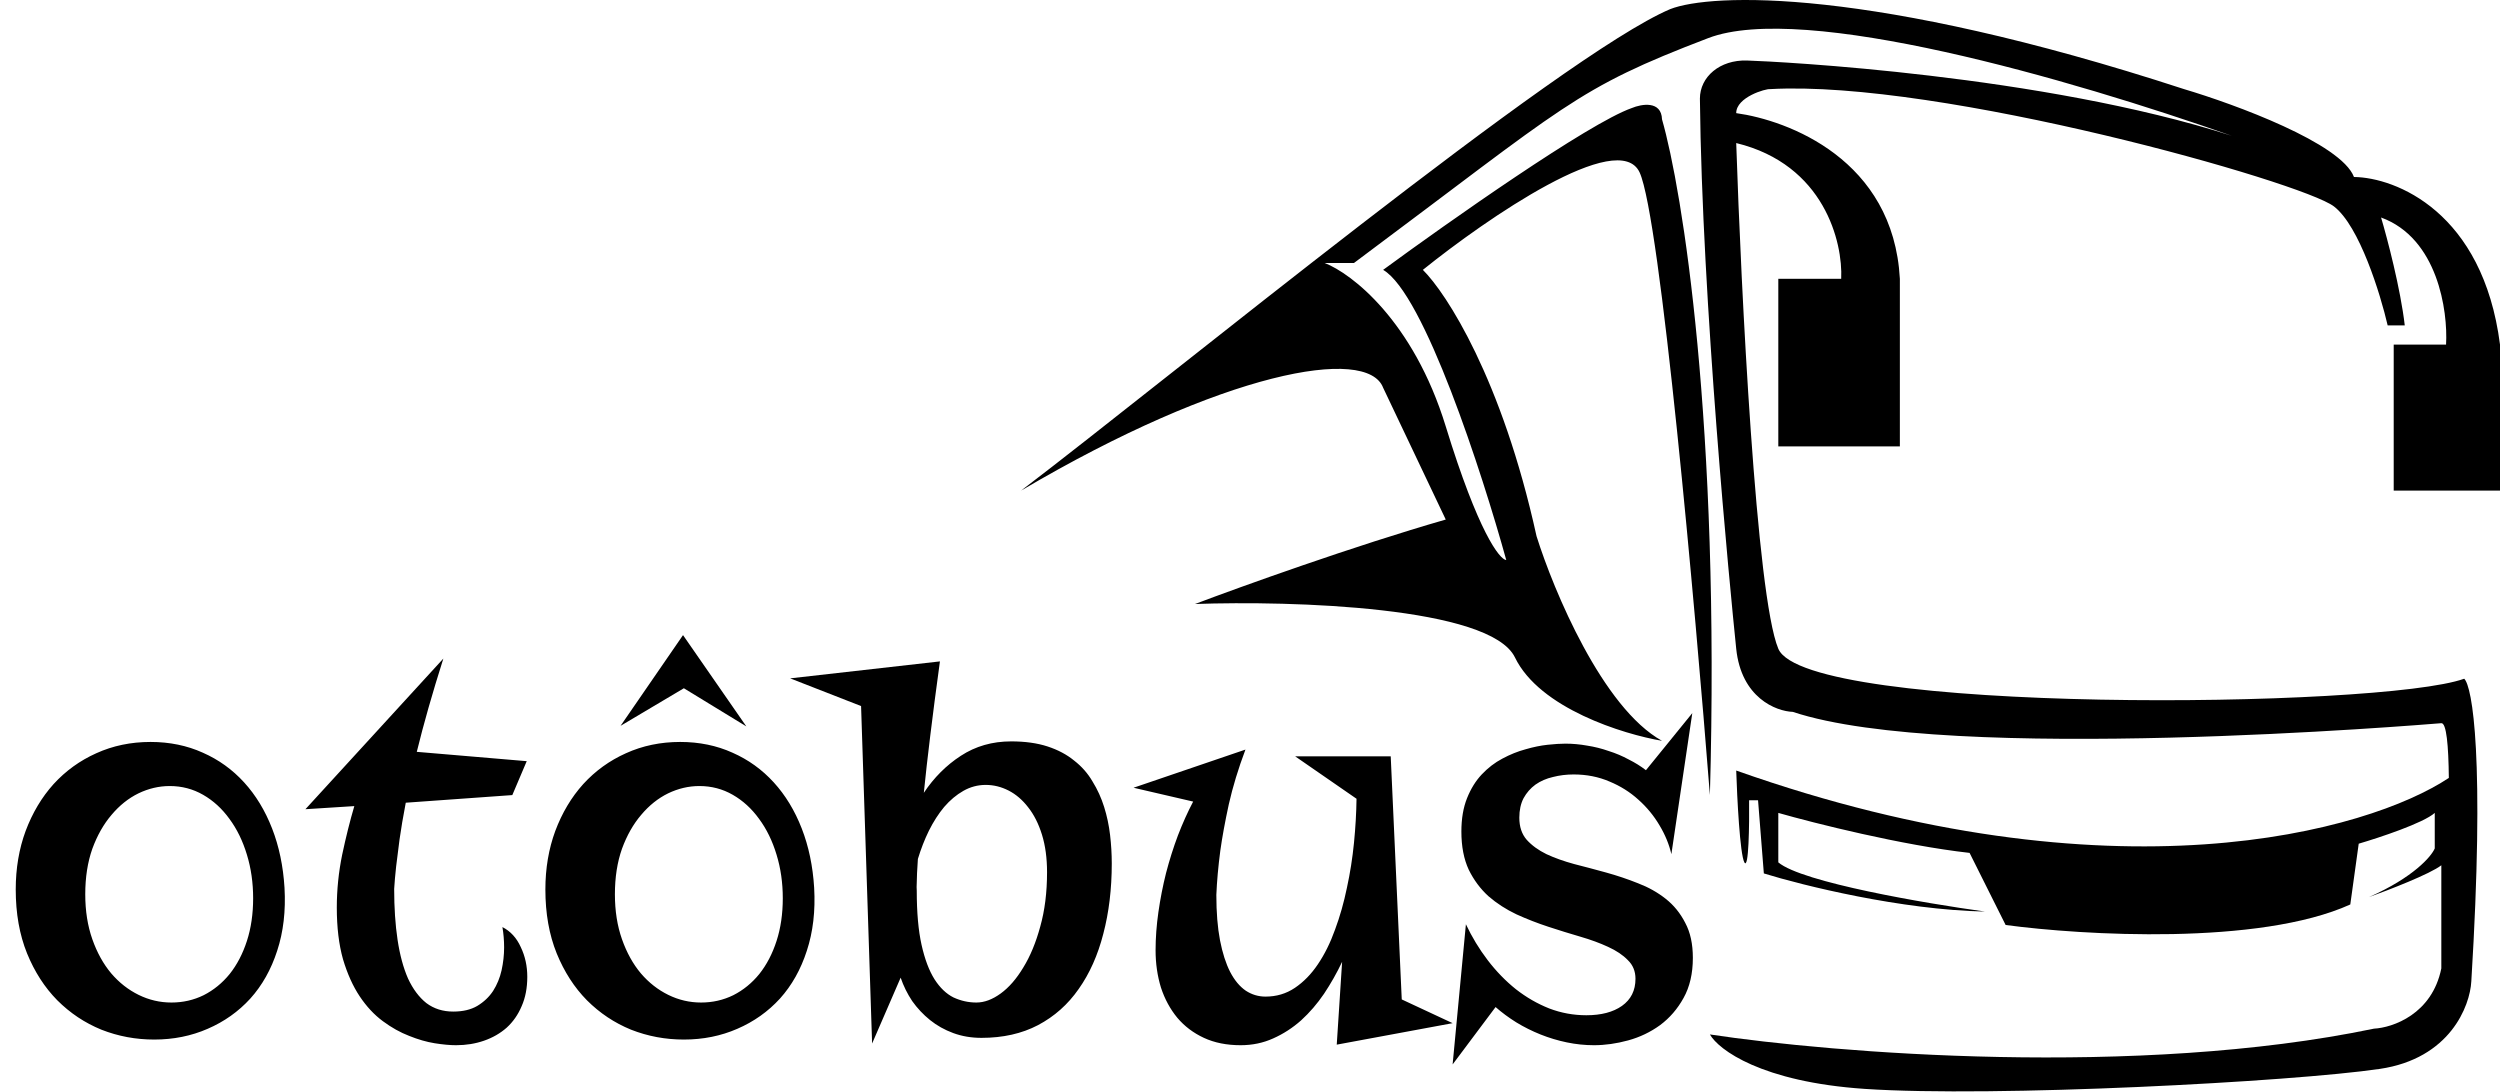 <svg width="4751" height="2075" viewBox="0 0 4751 2075" fill="none" xmlns="http://www.w3.org/2000/svg">
<path d="M1940.5 932.346C2226.67 714.512 2967.2 105.345 3174 17.345C3251.33 -12.988 3554.9 -25.055 4150.5 169.345C4248 198.345 4449.1 272.346 4473.5 336.346C4552.5 337.346 4718.6 402.446 4751 654.846V932.346H4549V654.846H4648.5C4652.17 590.679 4632.6 452.546 4525 413.346C4536.67 452.679 4562 548.746 4570 618.346H4537.5C4523.67 558.512 4483.9 429.546 4435.5 392.346C4375 345.846 3687 151.345 3364 169.345C3355.67 168.345 3299.5 184.5 3299.5 215C3398 228.667 3598.1 303.046 3610.5 529.846V848.346H3379.5V529.846H3499C3502.33 460.846 3467.1 312.646 3299.5 271.846C3308.67 550.512 3337.5 1132.85 3379.5 1232.85C3432 1357.85 4525 1346.85 4683 1289.85C4698.33 1304.35 4722.5 1439.65 4696.5 1864.85C4694 1912.18 4655.7 2011.75 4522.5 2031.35C4356 2055.85 3789.5 2085.85 3544 2069.35C3347.6 2056.15 3265.83 1994.85 3249.5 1965.85C3483 2001.18 4062.3 2048.45 4511.5 1954.85C4546.83 1953.01 4621.9 1927.55 4639.5 1840.35V1644.35C4618.7 1660.75 4539.17 1691.51 4502 1704.85C4586.8 1667.25 4620.67 1627.51 4627 1612.35V1544.85C4605.62 1564.05 4521.76 1591.85 4482.5 1603.35L4466.5 1718.85C4293.3 1797.25 3957.67 1777.51 3811.5 1757.85L3743 1620.85C3614.6 1606.45 3447.17 1564.18 3379.5 1544.85V1638.85C3424.45 1676.85 3660.23 1717.01 3772.5 1732.35C3612.9 1729.15 3425.67 1682.68 3352 1659.85L3341 1520.85H3324C3324.5 1566.51 3323.4 1654.05 3315 1638.85C3306.6 1623.65 3301.17 1516.18 3299.5 1464.35C4017.9 1718.52 4501.68 1579.58 4653.77 1478.35C4653.15 1416.34 4649.18 1373.6 4639.5 1374.35C4607 1376.85 3706.5 1452.35 3407 1352.85C3375.17 1351.68 3309.1 1326.05 3299.5 1232.85C3287.5 1116.35 3234.5 573 3230.5 187.5C3230.5 146 3268.4 113.4 3320 115C3378.47 116.813 3881.11 142.331 4241.27 258.085C3932.61 149.472 3426.97 3.428 3246.5 72.346C2992.5 169.345 2979 197.346 2573 499.846H2517.5C2568.5 519.679 2685.9 609.546 2747.5 810.346C2809.1 1011.15 2849.83 1063.35 2862.5 1064.35C2816.83 899.179 2706.1 557.646 2628.5 512.846C2751.83 422.346 3019 234.146 3101 205.346C3119.67 197.512 3157.3 190.846 3158.5 226.846C3197 360.512 3269.1 804.446 3249.5 1510.85C3221.33 1152.25 3155.2 413.618 3116 327.846C3076.8 242.073 2825 415.441 2704 512.846C2748.67 557.012 2854.4 720.046 2920 1018.85C2952.5 1122.51 3045.7 1345.45 3158.5 1407.85C3084.83 1395.35 2925.8 1346.15 2879 1249.35C2832.2 1152.55 2454.17 1141.35 2271 1147.85C2357.33 1115.18 2573.5 1037.35 2747.5 987.346L2628.5 736.846C2598.17 657.012 2324.9 705.545 1940.5 932.346Z" fill="black"/>
<path d="M29.896 1690.37C29.896 1650.27 36.163 1613.21 48.695 1579.19C61.586 1544.81 79.311 1515.09 101.869 1490.03C124.786 1464.96 151.82 1445.45 182.973 1431.48C214.483 1417.16 248.858 1410 286.098 1410C322.263 1410 355.385 1416.8 385.463 1430.41C415.541 1443.66 441.68 1462.46 463.881 1486.81C486.081 1511.16 503.806 1540.34 517.055 1574.36C530.303 1608.37 538.181 1645.97 540.688 1687.15C543.194 1731.19 538.539 1771.12 526.723 1806.92C515.264 1842.37 498.256 1872.63 475.697 1897.7C453.139 1922.4 426.104 1941.56 394.594 1955.17C363.441 1968.77 329.604 1975.58 293.08 1975.58C257.989 1975.58 224.509 1969.31 192.641 1956.78C161.13 1943.89 133.201 1925.27 108.852 1900.92C84.861 1876.57 65.704 1846.85 51.381 1811.76C37.058 1776.31 29.896 1735.85 29.896 1690.37ZM162.025 1699.5C162.025 1731.01 166.501 1759.48 175.453 1784.9C184.405 1810.33 196.4 1831.99 211.439 1849.89C226.479 1867.44 243.845 1881.04 263.539 1890.71C283.233 1900.38 304.001 1905.21 325.844 1905.21C347.686 1905.21 368.096 1900.56 387.074 1891.25C406.052 1881.58 422.523 1868.15 436.488 1850.97C450.453 1833.42 461.374 1812.47 469.252 1788.12C477.13 1763.78 481.068 1736.74 481.068 1707.02C481.068 1677.66 477.13 1650.09 469.252 1624.31C461.374 1598.17 450.274 1575.43 435.951 1556.09C421.986 1536.76 405.336 1521.54 386 1510.44C366.664 1499.34 345.538 1493.79 322.621 1493.79C302.211 1493.79 282.338 1498.44 263.002 1507.75C244.024 1517.06 227.016 1530.67 211.977 1548.57C196.938 1566.12 184.763 1587.6 175.453 1613.03C166.501 1638.45 162.025 1667.28 162.025 1699.5ZM640.053 1724.75C640.053 1691.09 643.454 1657.61 650.258 1624.31C657.419 1590.65 665.118 1559.85 673.354 1531.92L580.434 1537.83L842.543 1251.55C821.775 1317.08 804.945 1376.16 792.055 1428.8L1000.99 1446.52L973.598 1510.98L771.107 1525.48C766.094 1551.62 762.156 1574.89 759.291 1595.3C756.785 1615.35 754.636 1632.36 752.846 1646.33C751.055 1662.8 749.802 1677.12 749.086 1689.3C749.086 1725.1 751.234 1757.33 755.531 1785.98C759.828 1814.62 766.452 1839.15 775.404 1859.56C784.714 1879.61 796.352 1895.19 810.316 1906.29C824.639 1917.03 841.648 1922.4 861.342 1922.4C879.604 1922.4 894.822 1918.82 906.996 1911.66C919.529 1904.14 929.555 1894.65 937.074 1883.19C944.594 1871.38 949.965 1858.31 953.188 1843.98C956.41 1829.3 958.021 1814.8 958.021 1800.48C958.021 1787.23 956.947 1774.34 954.799 1761.81C970.196 1769.68 981.833 1782.4 989.711 1799.94C997.947 1817.13 1002.06 1835.93 1002.06 1856.34C1002.06 1877.46 998.484 1896.08 991.322 1912.2C984.519 1928.31 975.03 1941.92 962.855 1953.02C950.681 1963.76 936.358 1972 919.887 1977.72C903.415 1983.45 885.691 1986.32 866.713 1986.32C855.255 1986.32 841.648 1985.07 825.893 1982.56C810.495 1980.05 794.382 1975.4 777.553 1968.59C760.723 1962.15 744.073 1952.84 727.602 1940.66C711.13 1928.49 696.449 1912.73 683.559 1893.4C670.668 1874.06 660.105 1850.61 651.869 1823.04C643.992 1795.11 640.053 1762.34 640.053 1724.75ZM1036.44 1690.37C1036.44 1650.27 1042.71 1613.21 1055.24 1579.19C1068.13 1544.81 1085.85 1515.09 1108.41 1490.03C1131.33 1464.96 1158.36 1445.45 1189.52 1431.48C1221.03 1417.16 1255.4 1410 1292.64 1410C1328.81 1410 1361.93 1416.8 1392.01 1430.41C1422.08 1443.66 1448.22 1462.46 1470.42 1486.81C1492.62 1511.16 1510.35 1540.34 1523.6 1574.36C1536.85 1608.37 1544.72 1645.97 1547.23 1687.15C1549.74 1731.19 1545.08 1771.12 1533.27 1806.92C1521.81 1842.37 1504.8 1872.63 1482.24 1897.7C1459.68 1922.4 1432.65 1941.56 1401.14 1955.17C1369.98 1968.77 1336.15 1975.58 1299.62 1975.58C1264.53 1975.58 1231.05 1969.31 1199.18 1956.78C1167.67 1943.89 1139.74 1925.27 1115.39 1900.92C1091.4 1876.57 1072.25 1846.85 1057.92 1811.76C1043.6 1776.31 1036.44 1735.85 1036.44 1690.37ZM1168.57 1699.5C1168.57 1731.01 1173.04 1759.48 1182 1784.9C1190.95 1810.33 1202.94 1831.99 1217.98 1849.89C1233.02 1867.44 1250.39 1881.04 1270.08 1890.71C1289.78 1900.38 1310.54 1905.21 1332.39 1905.21C1354.23 1905.21 1374.64 1900.56 1393.62 1891.25C1412.6 1881.58 1429.07 1868.15 1443.03 1850.97C1457 1833.42 1467.92 1812.47 1475.79 1788.12C1483.67 1763.78 1487.61 1736.74 1487.61 1707.02C1487.61 1677.66 1483.67 1650.09 1475.79 1624.31C1467.92 1598.17 1456.82 1575.43 1442.49 1556.09C1428.53 1536.76 1411.88 1521.54 1392.54 1510.44C1373.21 1499.34 1352.08 1493.79 1329.16 1493.79C1308.75 1493.79 1288.88 1498.44 1269.54 1507.75C1250.57 1517.06 1233.56 1530.67 1218.52 1548.57C1203.48 1566.12 1191.31 1587.6 1182 1613.03C1173.04 1638.45 1168.57 1667.28 1168.57 1699.5ZM1418.32 1380.46L1299.62 1307.95L1179.31 1379.38L1298.01 1206.97L1418.32 1380.46ZM1865.2 1972.35C1845.86 1972.35 1827.96 1969.31 1811.49 1963.22C1795.02 1957.14 1780.34 1948.9 1767.45 1938.52C1754.55 1928.13 1743.28 1916.14 1733.61 1902.53C1724.3 1888.56 1716.96 1873.7 1711.59 1857.95L1657.34 1983.1L1636.39 1341.79L1501.58 1289.15L1786.24 1256.92C1779.08 1309.2 1773 1355.93 1767.98 1397.11C1762.97 1437.93 1758.85 1474.45 1755.63 1506.68C1774.96 1477.68 1798.42 1454.22 1825.99 1436.32C1853.92 1418.06 1885.79 1408.93 1921.6 1408.93C1948.09 1408.93 1971.19 1412.15 1990.88 1418.59C2010.58 1425.04 2027.41 1433.99 2041.37 1445.45C2055.69 1456.55 2067.33 1469.8 2076.28 1485.2C2085.59 1500.23 2092.93 1516.35 2098.3 1533.54C2103.68 1550.72 2107.44 1568.45 2109.58 1586.71C2111.73 1604.97 2112.81 1623.05 2112.81 1640.96C2112.81 1689.3 2107.44 1733.88 2096.69 1774.7C2086.31 1815.16 2070.73 1850.07 2049.96 1879.43C2029.55 1908.8 2003.77 1931.71 1972.62 1948.18C1941.83 1964.3 1906.02 1972.35 1865.2 1972.35ZM1873.26 1491.64C1858.22 1491.64 1844.07 1495.4 1830.82 1502.92C1817.58 1510.44 1805.4 1520.64 1794.3 1533.54C1783.56 1546.43 1773.89 1561.46 1765.3 1578.65C1757.06 1595.48 1750.08 1613.39 1744.35 1632.36C1743.63 1642.75 1743.1 1651.7 1742.74 1659.22C1742.38 1666.38 1742.2 1672.47 1742.2 1677.48C1741.84 1683.57 1741.84 1688.58 1742.2 1692.52C1742.2 1734.06 1745.24 1768.43 1751.33 1795.64C1757.42 1822.86 1765.65 1844.7 1776.04 1861.17C1786.42 1877.29 1798.42 1888.74 1812.03 1895.55C1825.99 1901.99 1840.49 1905.21 1855.53 1905.21C1870.57 1905.21 1885.97 1899.49 1901.72 1888.03C1917.48 1876.57 1931.8 1860.1 1944.69 1838.61C1957.94 1817.13 1968.68 1791.17 1976.92 1760.73C1985.51 1730.3 1989.81 1695.92 1989.81 1657.61C1989.81 1630.75 1986.59 1606.94 1980.14 1586.17C1973.7 1565.4 1964.92 1548.04 1953.82 1534.07C1943.08 1520.11 1930.73 1509.54 1916.76 1502.38C1902.8 1495.22 1888.29 1491.64 1873.26 1491.64ZM2642.93 1437.39L2663.88 1899.31L2760.56 1944.42L2540.35 1985.24L2550.55 1827.87C2540.52 1849 2529.07 1869.23 2516.18 1888.56C2503.29 1907.54 2488.78 1924.37 2472.67 1939.05C2456.56 1953.38 2438.83 1964.83 2419.5 1973.43C2400.52 1982.02 2379.93 1986.32 2357.73 1986.32C2331.23 1986.32 2307.96 1981.66 2287.9 1972.35C2267.85 1963.04 2251.02 1950.33 2237.42 1934.22C2223.81 1917.75 2213.43 1898.59 2206.26 1876.75C2199.46 1854.55 2196.06 1830.91 2196.06 1805.85C2196.06 1782.57 2197.85 1758.4 2201.43 1733.34C2205.01 1708.27 2209.84 1683.57 2215.93 1659.22C2222.38 1634.51 2229.9 1610.7 2238.49 1587.78C2247.44 1564.51 2257.11 1543.02 2267.49 1523.33L2154.16 1497.01L2366.86 1424.5C2353.25 1460.67 2342.69 1495.4 2335.17 1528.7C2328.01 1561.64 2322.64 1591.01 2319.06 1616.79C2315.12 1646.87 2312.61 1674.79 2311.54 1700.58C2311.54 1733.88 2313.86 1762.7 2318.52 1787.05C2323.17 1811.04 2329.62 1831.09 2337.86 1847.21C2346.09 1862.96 2355.94 1874.78 2367.4 1882.66C2378.85 1890.18 2391.39 1893.94 2404.99 1893.94C2425.76 1893.94 2444.38 1888.39 2460.85 1877.29C2477.32 1866.18 2491.83 1851.32 2504.36 1832.71C2517.25 1813.73 2528.17 1791.71 2537.12 1766.64C2546.43 1741.58 2553.95 1715.08 2559.68 1687.15C2565.77 1659.22 2570.24 1630.75 2573.11 1601.75C2575.97 1572.74 2577.59 1544.81 2577.94 1517.96L2461.39 1437.39H2642.93ZM2974.87 1413.22C2988.47 1413.22 3002.26 1414.48 3016.22 1416.98C3030.19 1419.13 3043.8 1422.53 3057.04 1427.19C3070.65 1431.48 3083.36 1436.86 3095.18 1443.3C3107.35 1449.39 3118.28 1456.19 3127.94 1463.71L3216.03 1355.21L3176.28 1623.23C3171.99 1604.61 3164.47 1586.35 3153.72 1568.45C3142.98 1550.19 3129.55 1533.89 3113.44 1519.57C3097.69 1505.25 3079.42 1493.79 3058.66 1485.2C3037.89 1476.24 3015.15 1471.77 2990.44 1471.77C2976.84 1471.77 2963.77 1473.38 2951.23 1476.6C2938.7 1479.47 2927.6 1484.3 2917.93 1491.1C2908.62 1497.91 2901.1 1506.5 2895.38 1516.88C2890 1527.27 2887.32 1539.62 2887.32 1553.95C2887.32 1571.13 2891.97 1585.1 2901.28 1595.84C2910.95 1606.58 2923.48 1615.71 2938.88 1623.23C2954.28 1630.39 2971.82 1636.66 2991.52 1642.03C3011.21 1647.04 3031.44 1652.42 3052.21 1658.14C3072.98 1663.87 3093.21 1670.68 3112.9 1678.55C3132.6 1686.07 3150.14 1695.92 3165.54 1708.1C3180.94 1720.27 3193.29 1735.49 3202.6 1753.75C3212.27 1771.65 3217.1 1793.85 3217.1 1820.35C3217.1 1850.07 3211.2 1875.49 3199.38 1896.62C3187.92 1917.39 3173.06 1934.58 3154.8 1948.18C3136.54 1961.43 3116.31 1971.1 3094.11 1977.19C3071.9 1983.27 3050.24 1986.32 3029.12 1986.32C3011.93 1986.32 2994.74 1984.53 2977.55 1980.95C2960.37 1977.37 2943.71 1972.35 2927.6 1965.91C2911.49 1959.46 2896.09 1951.76 2881.41 1942.81C2867.09 1933.86 2854.02 1924.19 2842.2 1913.81L2760.56 2022.84L2785.8 1756.44C2797.26 1780.78 2811.05 1803.52 2827.16 1824.65C2843.28 1845.77 2861.18 1864.22 2880.87 1879.97C2900.57 1895.37 2921.69 1907.54 2944.25 1916.49C2966.81 1925.09 2990.26 1929.38 3014.61 1929.38C3042.9 1929.38 3065.46 1923.48 3082.29 1911.66C3099.48 1899.49 3108.07 1882.3 3108.07 1860.1C3108.07 1845.77 3103.24 1833.96 3093.57 1824.65C3084.26 1814.98 3071.73 1806.57 3055.97 1799.4C3040.57 1792.24 3023.03 1785.8 3003.33 1780.07C2983.64 1774.34 2963.41 1768.07 2942.64 1761.27C2921.87 1754.47 2901.64 1746.59 2881.95 1737.64C2862.25 1728.33 2844.53 1716.87 2828.77 1703.26C2813.38 1689.3 2800.84 1672.47 2791.18 1652.77C2781.87 1632.72 2777.21 1608.55 2777.21 1580.26C2777.21 1555.91 2780.79 1534.79 2787.95 1516.88C2795.11 1498.98 2804.42 1483.94 2815.88 1471.77C2827.7 1459.24 2840.77 1449.21 2855.09 1441.69C2869.77 1433.81 2884.45 1427.9 2899.13 1423.96C2913.82 1419.67 2927.78 1416.8 2941.03 1415.37C2954.28 1413.94 2965.56 1413.22 2974.87 1413.22Z" fill="black"/>
</svg>

